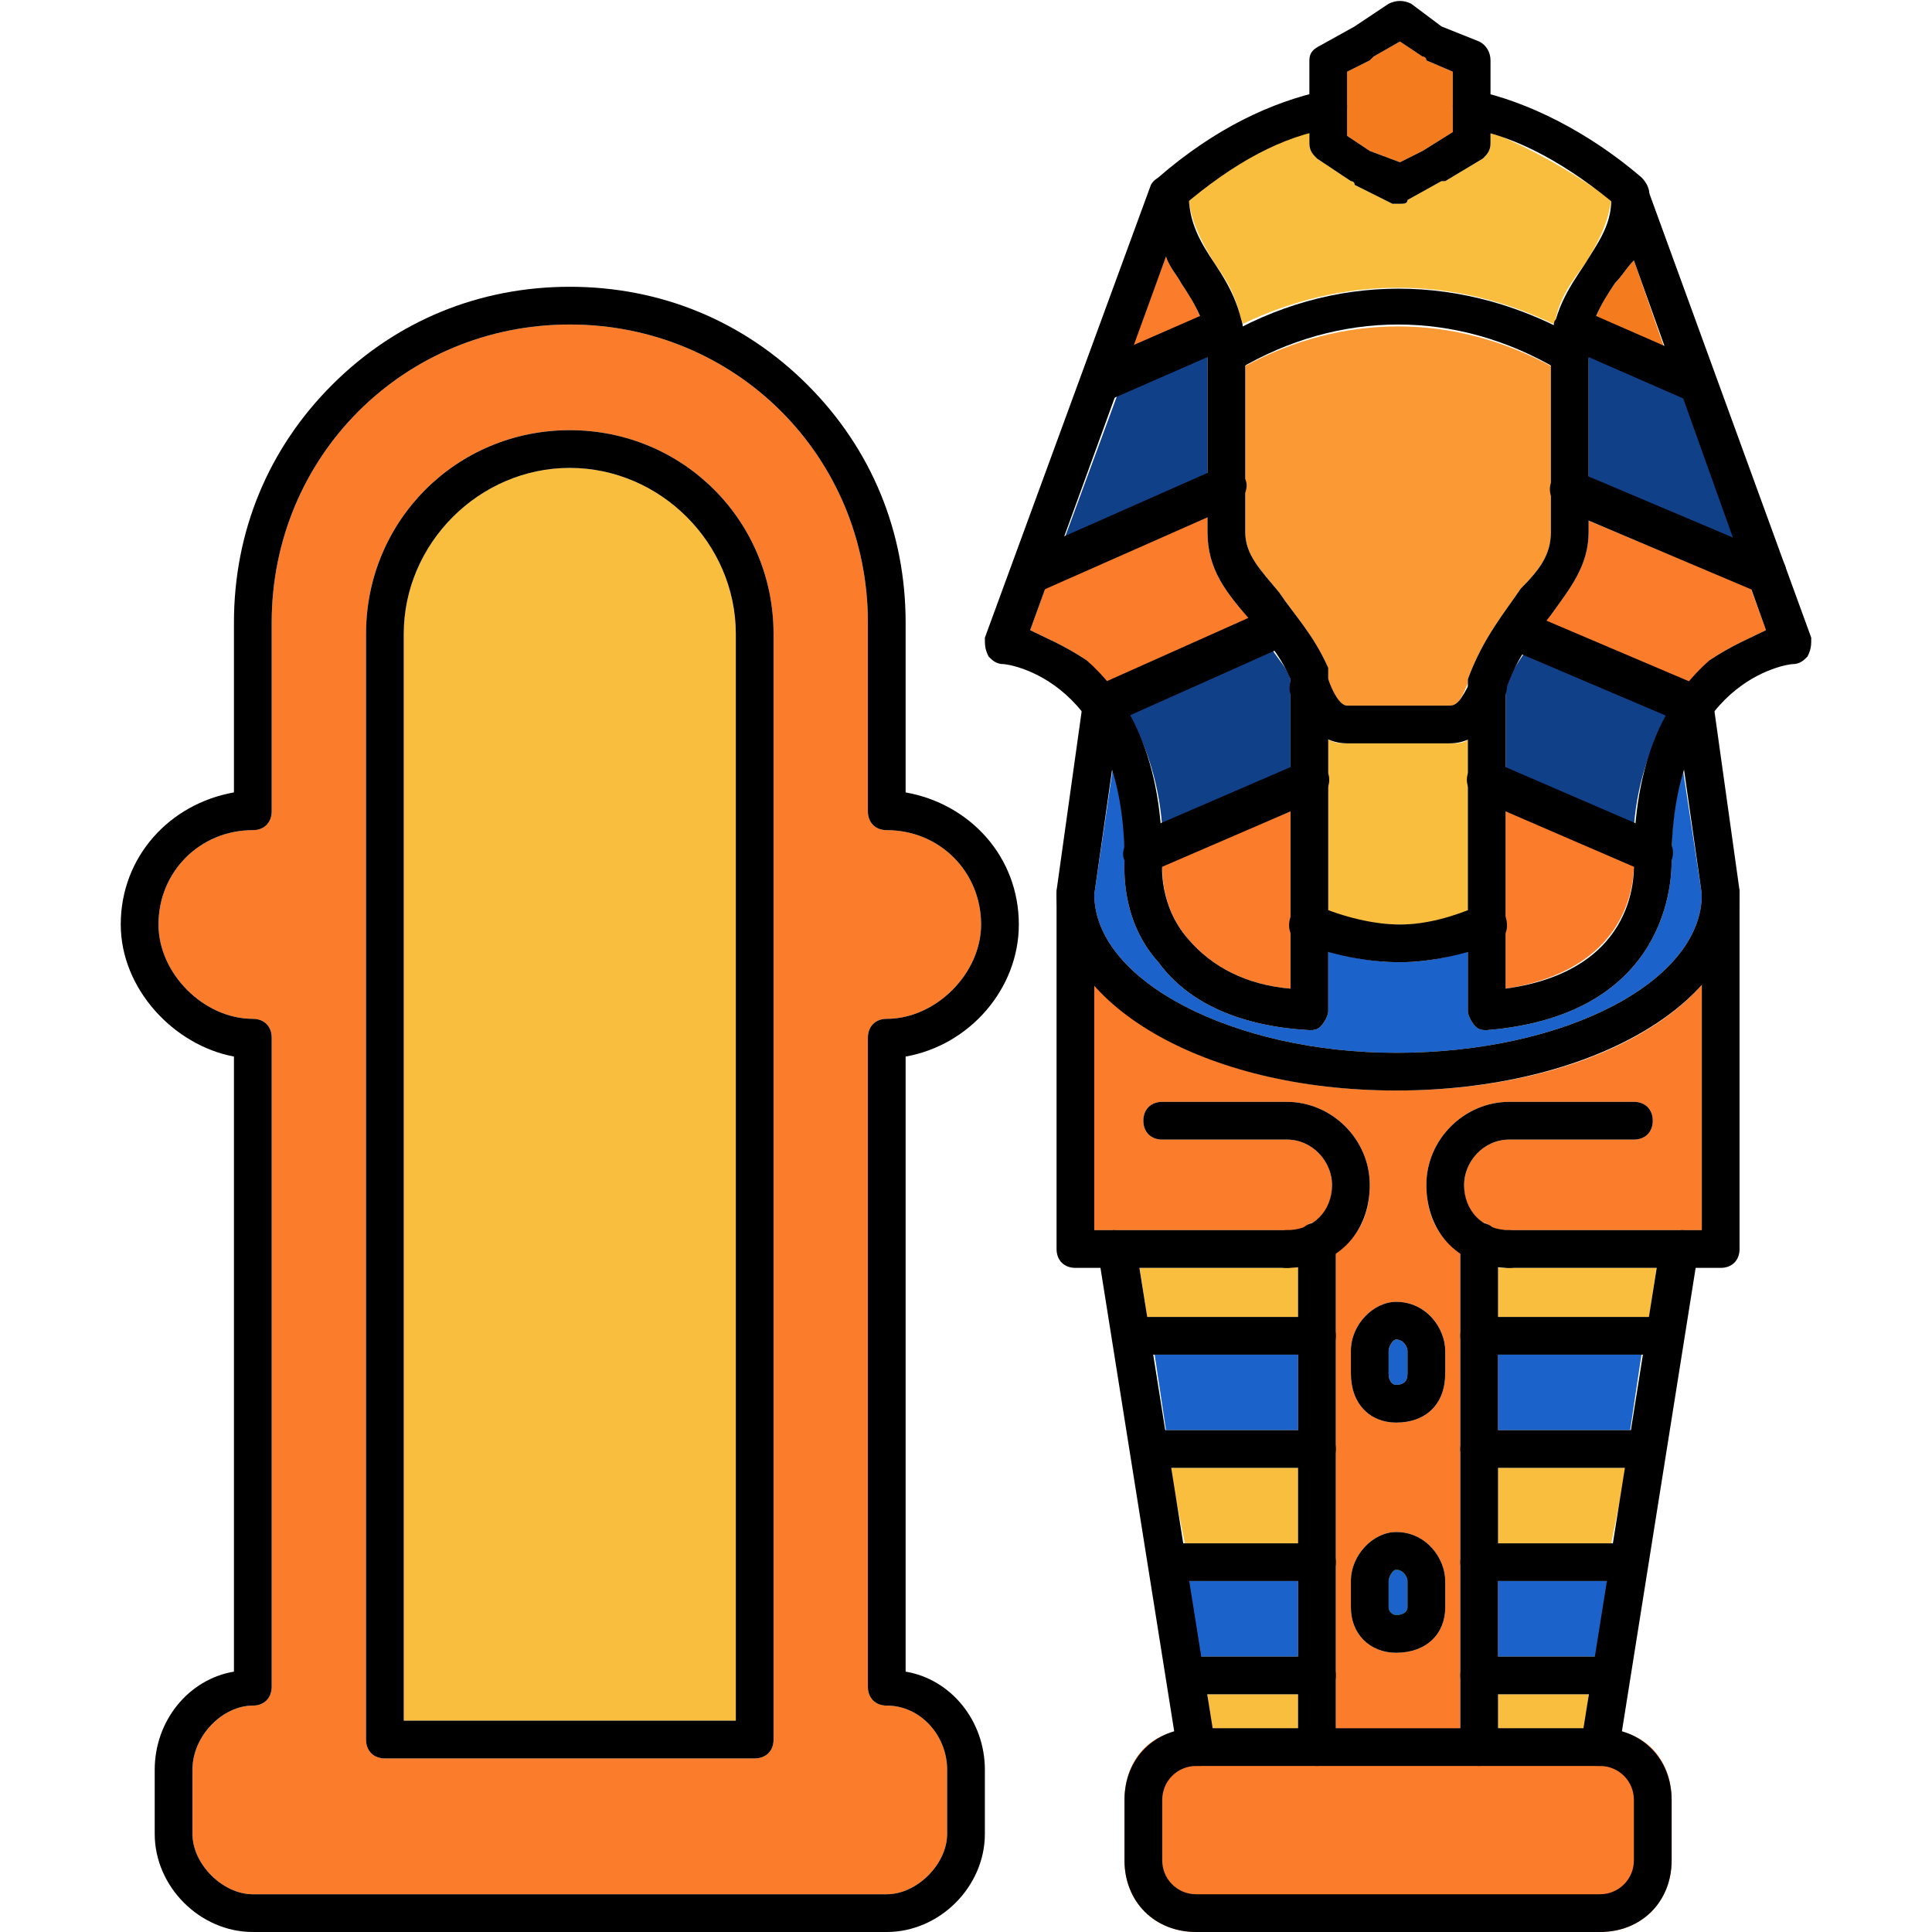 <svg clip-rule="evenodd" fill-rule="evenodd" height="512" image-rendering="optimizeQuality" shape-rendering="geometricPrecision" text-rendering="geometricPrecision" viewBox="0 0 512 512" width="512" xmlns="http://www.w3.org/2000/svg"><g id="Layer_x0020_1"><path d="m72 275v172c0 3-2 5-5 5-8 0-16 8-16 17v17c0 8 8 16 16 16h168c8 0 16-8 16-16v-17c0-9-7-17-16-17-3 0-5-2-5-5v-172c0-3 2-5 5-5 13 0 25-12 25-25 0-14-11-25-25-25-3 0-5-2-5-5v-50c0-44-35-79-79-79s-79 35-79 79v50c0 3-2 5-5 5-14 0-25 11-25 25 0 13 12 25 25 25 3 0 5 2 5 5zm25 186v-293c0-30 24-54 54-54s54 24 54 54v293c0 3-2 5-5 5h-98c-3 0-5-2-5-5z" fill="#fb7c2a"/><path d="m107 168v288h88v-288c0-24-20-44-44-44s-44 20-44 44z" fill="#fabe3e"/><path d="m273 167c4 2 9 4 15 8 2 2 3 4 5 6l38-17c-6-7-11-13-11-23v-4l-43 19z" fill="#fb7c2a"/><path d="m282 143 38-17v-32l-24 11z" fill="#0f4088"/><path d="m300 92 18-8c-1-3-3-6-5-9-1-2-3-4-4-7z" fill="#fb7c2a"/><path d="m322 70c3 4 6 9 7 16 27-13 56-13 83 0 1-7 5-12 8-16 3-5 6-10 7-17-11-8-22-14-32-18v3c0 2-1 3-2 4l-10 6h-1l-9 5c0 1-1 1-2 1s-2 0-2 0l-10-5c0-1-1-1-1-1l-9-6c-1-1-2-2-2-4v-3c-10 3-21 9-32 18 1 7 4 12 7 17z" fill="#fabe3e"/><path d="m357 36 6 4 8 3 6-3 8-5v-6-10l-7-3c0-1-1-1-1-1l-6-4-7 4-1 1-6 3z" fill="#f47b1e"/><path d="m411 97c-26-14-55-14-81 0v44c0 6 4 10 9 16 4 6 9 11 13 20v2 2c1 3 3 6 5 6h27c2 0 3-1 5-6 0 0 0 0 0-1 4-11 10-18 14-24 5-5 8-9 8-15z" fill="#fb9934"/><path d="m384 197h-27c-2 0-3 0-5-1v11 35c6 2 13 3 19 3s12-1 18-3v-35-11c-1 1-3 1-5 1z" fill="#fabe3e"/><path d="m342 204v-21c0-1 0-1 0-2v-1c-1-3-3-5-5-8l-38 17c4 7 8 17 9 30z" fill="#0f4088"/><path d="m342 215-34 14c0 3 0 12 7 20 6 7 15 12 27 13v-16c0-1 0-1 0-2z" fill="#fb7c2a"/><path d="m371 255c-6 0-13-1-19-3v16c0 1-1 3-2 4s-2 1-3 1c-18-1-32-7-40-18-10-11-9-25-9-27v-1c0-1 0-1 0-2 0-8-1-16-3-22l-5 34c0 23 37 42 80 42 45 0 81-19 81-42l-5-33c-2 6-3 14-3 24 0 4 0 41-49 45-1 0-2 0-3-1s-2-3-2-4v-16c-6 2-12 3-18 3z" fill="#1c62cb"/><path d="m399 215v30 17c32-5 34-27 34-33z" fill="#fb7c2a"/><path d="m399 204 34 15c1-13 5-22 9-30l-38-16c-2 3-4 6-5 9v1z" fill="#0f4088"/><path d="m409 165 39 16c2-2 3-4 5-6 6-4 11-6 15-8l-4-11-43-18v3c0 9-5 15-10 22 0 0-1 1-2 2z" fill="#fb7c2a"/><path d="m421 127 39 16-14-38-25-11v1z" fill="#0f4088"/><path d="m423 84 18 8-8-23c-2 2-3 4-5 6-2 3-4 6-5 9z" fill="#f47b1e"/><path d="m451 261c-15 17-45 28-81 28-35 0-65-11-80-28v65h51c-3 0-5 2-5 5s2 5 5 5h3v-1-6c0-1 0-1 0-2 1 0 1-1 2-2 0 0 1-1 2-1 3-2 5-5 5-10 0-6-5-12-12-12h-33c-3 0-5-2-5-5s2-5 5-5h33c12 0 22 10 22 22 0 8-3 14-9 18v22 30 30 30 14h33v-14-30-30-30-22c-6-4-9-10-9-18 0-12 10-22 22-22h33c3 0 5 2 5 5s-2 5-5 5h-33c-7 0-12 6-12 12 0 5 2 8 5 10 1 0 2 1 2 1 2 1 3 1 5 1h44 2 5zm-81 145c8 0 13 7 13 13v7c0 7-5 12-13 12-7 0-12-5-12-12v-7c0-7 6-13 12-13zm13-48v6c0 8-5 13-13 13-7 0-12-5-12-13v-6c0-7 6-13 12-13 8 0 13 7 13 13z" fill="#fb7c2a"/><path d="m397 336v13h40l2-13h-39c-1 0-2 0-3 0z" fill="#fabe3e"/><path d="m370 367c2 0 3-1 3-3v-6c0-1-1-3-3-3-1 0-2 2-2 3v6c0 2 1 3 2 3z" fill="#1c62cb"/><path d="m370 416c-1 0-2 2-2 3v7c0 1 1 2 2 2 2 0 3-1 3-2v-7c0-1-1-3-3-3z" fill="#0f0"/><path d="m370 416c-1 0-2 2-2 3v7c0 1 1 2 2 2 2 0 3-1 3-2v-7c0-1-1-3-3-3z" fill="#1c62cb"/><path d="m397 379h35l3-20h-38z" fill="#1c62cb"/><path d="m431 389h-34v20h30z" fill="#fabe3e"/><path d="m426 419h-29v20h26z" fill="#1c62cb"/><path d="m387 458h-33-10-23-4c-2 0-4 0-6 1-8 2-13 9-13 18v16c0 11 8 19 19 19h107c11 0 19-8 19-19v-16c0-9-5-16-13-18-2-1-4-1-6-1h-4-23z" fill="#fb7c2a"/><path d="m321 458h23v-9h-24z" fill="#fabe3e"/><path d="m318 439h26v-20h-29z" fill="#1c62cb"/><path d="m314 409h30v-20h-34z" fill="#fabe3e"/><path d="m309 379h35v-20h-38z" fill="#1c62cb"/><path d="m304 349h40v-13c-1 0-2 0-3 0h-39z" fill="#fabe3e"/><path d="m421 449h-24v9h23z" fill="#fabe3e"/><g id="_529014808"><g><path d="m456 336h-56c-3 0-5-2-5-5s2-5 5-5h51v-89l-7-49c0-3 1-6 4-6s6 2 6 4l7 50v1 94c0 3-2 5-5 5zm-115 0h-56c-3 0-5-2-5-5v-94s0 0 0-1l7-50c0-2 3-4 6-4 2 0 4 3 4 6l-7 49v89h51c3 0 5 2 5 5s-2 5-5 5z"/></g><g><path d="m400 336c-13 0-22-9-22-22 0-12 10-22 22-22h33c3 0 5 2 5 5s-2 5-5 5h-33c-7 0-12 6-12 12 0 7 5 12 12 12 3 0 5 2 5 5s-2 5-5 5z"/></g><g><path d="m341 336c-3 0-5-2-5-5s2-5 5-5c7 0 12-5 12-12 0-6-5-12-12-12h-33c-3 0-5-2-5-5s2-5 5-5h33c12 0 22 10 22 22 0 13-9 22-22 22z"/></g><g><path d="m424 468s0 0-1 0c-2 0-4-3-4-6l21-132c0-2 3-4 6-4 2 0 4 3 4 6l-21 132c0 2-3 4-5 4zm-107 0c-2 0-4-2-5-4l-21-132c0-3 1-5 4-6 3 0 6 2 6 4l21 132c0 3-1 6-4 6z"/></g><g><path d="m392 468c-3 0-5-2-5-5v-134c0-3 2-5 5-5s5 2 5 5v134c0 3-2 5-5 5zm-43 0c-3 0-5-2-5-5v-134c0-3 2-5 5-5s5 2 5 5v134c0 3-2 5-5 5z"/></g><g><path d="m440 359h-48c-3 0-5-2-5-5s2-5 5-5h48c3 0 5 2 5 5s-2 5-5 5zm-91 0h-49c-2 0-5-2-5-5s3-5 5-5h49c3 0 5 2 5 5s-2 5-5 5z"/></g><g><path d="m436 389h-44c-3 0-5-2-5-5s2-5 5-5h44c3 0 5 2 5 5s-2 5-5 5zm-87 0h-44c-3 0-5-2-5-5s2-5 5-5h44c3 0 5 2 5 5s-2 5-5 5z"/></g><g><path d="m431 419h-39c-3 0-5-2-5-5s2-5 5-5h39c3 0 5 2 5 5s-2 5-5 5zm-82 0h-38c-3 0-5-2-5-5s2-5 5-5h38c3 0 5 2 5 5s-2 5-5 5z"/></g><g><path d="m426 449h-34c-3 0-5-2-5-5s2-5 5-5h34c3 0 5 2 5 5s-2 5-5 5zm-77 0h-34c-2 0-5-2-5-5s3-5 5-5h34c3 0 5 2 5 5s-2 5-5 5z"/></g><g><path d="m370 377c-7 0-12-5-12-13v-6c0-7 6-13 12-13 8 0 13 7 13 13v6c0 8-5 13-13 13zm0-22c-1 0-2 2-2 3v6c0 2 1 3 2 3 2 0 3-1 3-3v-6c0-1-1-3-3-3z"/></g><g><path d="m370 438c-7 0-12-5-12-12v-7c0-7 6-13 12-13 8 0 13 7 13 13v7c0 7-5 12-13 12zm0-22c-1 0-2 2-2 3v7c0 1 1 2 2 2 2 0 3-1 3-2v-7c0-1-1-3-3-3z"/></g><g><path d="m370 289c-51 0-90-23-90-52 0-3 2-5 5-5s5 2 5 5c0 23 37 42 80 42 45 0 81-19 81-42 0-3 2-5 5-5s5 2 5 5c0 29-40 52-91 52z"/></g><g><path d="m424 512h-107c-11 0-19-8-19-19v-16c0-11 8-19 19-19h107c11 0 19 8 19 19v16c0 11-8 19-19 19zm-107-44c-5 0-9 4-9 9v16c0 5 4 9 9 9h107c5 0 9-4 9-9v-16c0-5-4-9-9-9z"/></g><g><path d="m384 197h-27c-6 0-11-4-15-13-1-3 1-6 3-7 3-1 6 1 7 3 1 3 3 7 5 7h27c2 0 3-1 6-7 1-2 3-4 6-3s4 4 3 7c-3 5-6 13-15 13zm32-98c-1 0-2 0-3-1-27-16-58-16-85 0-3 2-6 1-7-1-2-3-1-6 2-7 30-18 65-18 96 0 2 1 3 4 1 7-1 1-2 2-4 2z"/></g><g><path d="m371 255c-9 0-18-2-26-5-3-1-4-4-3-7 1-2 4-4 7-3 7 3 15 5 22 5s14-2 21-5c3-1 6 1 7 3 1 3 0 6-3 7-8 3-17 5-25 5z"/></g><g><path d="m432 56c-1 0-2 0-3-1-13-11-27-19-40-21-3-1-4-3-4-6 1-3 3-4 6-4 14 3 30 11 44 23 2 2 3 5 1 7-1 1-3 2-4 2zm-122 0c-1 0-3-1-4-2-2-2-1-5 1-7 15-13 30-20 44-23 3 0 5 1 6 4 0 3-1 5-4 6-13 2-26 9-40 21-1 1-2 1-3 1z"/></g><g><path d="m347 273c-18-1-32-7-40-18-10-11-9-25-9-27 0-48-31-52-32-52-2 0-3-1-4-2-1-2-1-3-1-5l44-120c1-2 4-3 6-3 2 1 4 3 4 5 0 8 3 13 7 19s8 13 8 24v47c0 6 4 10 9 16 4 6 9 11 13 20v2 89c0 1-1 3-2 4s-2 1-3 1zm-74-106c4 2 9 4 15 8 9 8 20 23 20 53v1s-1 11 7 20c6 7 15 12 27 13v-82c-3-7-7-11-11-16-6-7-11-13-11-23v-47c0-8-3-13-7-19-1-2-3-4-4-7z"/></g><g><path d="m292 106c-2 0-4-1-5-3s0-5 3-7l32-14c2-1 5 0 7 3 1 3 0 6-3 7l-32 14c-1 0-1 0-2 0z"/></g><g><path d="m273 157c-2 0-4-1-5-3s0-5 3-7l52-23c2-1 5 0 7 3 1 2 0 5-3 7l-52 23c-1 0-1 0-2 0z"/></g><g><path d="m292 192c-2 0-4-1-5-3s0-5 3-7l47-21c2-1 5 0 6 3 2 2 0 5-2 7l-47 21c-1 0-1 0-2 0z"/></g><g><path d="m303 231c-2 0-4-1-5-3s0-5 3-7l44-19c2-1 5 1 7 3 1 3-1 6-3 7l-44 19c-1 0-1 0-2 0z"/></g><g><path d="m449 106c-1 0-1 0-2 0l-32-14c-2-1-4-4-3-7 2-2 5-4 7-3l32 14c3 2 4 5 3 7s-3 3-5 3z"/></g><g><path d="m468 157c-1 0-1 0-2 0l-52-22c-2-1-4-4-3-7 1-2 4-4 7-3l52 22c3 1 4 4 3 7-1 2-3 3-5 3z"/></g><g><path d="m449 192c-1 0-1 0-2 0l-47-20c-2-1-4-4-3-7 2-3 4-4 7-3l47 20c3 2 4 4 3 7-1 2-3 3-5 3z"/></g><g><path d="m438 231c-1 0-1 0-2 0l-44-19c-2-1-4-4-3-7 2-2 4-4 7-3l44 19c3 2 4 4 3 7-1 2-3 3-5 3z"/></g><g><path d="m394 273c-1 0-2 0-3-1s-2-3-2-4v-86s0-1 0-2c4-11 10-18 14-24 5-5 8-9 8-15v-47c0-11 5-18 9-24 3-5 7-10 7-17 0-3 2-5 4-5 3 0 5 1 6 3l43 118c0 2 0 3-1 5-1 1-2 2-4 2-1 0-32 4-32 52 0 4 0 41-49 45zm5-90v79c36-5 34-32 34-34 0-30 11-45 20-53 6-4 11-6 15-8l-35-98c-2 2-3 4-5 6-4 6-7 11-7 19v47c0 9-5 15-10 22-4 5-9 11-12 20z"/></g><g><path d="m371 54c-1 0-2 0-2 0l-10-5c0-1-1-1-1-1l-9-6c-1-1-2-2-2-4v-22c0-2 1-3 3-4l9-5 9-6c2-1 4-1 6 0l8 6 10 4c2 1 3 3 3 5v22c0 2-1 3-2 4l-10 6h-1l-9 5c0 1-1 1-2 1zm-8-14 8 3 6-3 8-5v-16l-7-3c0-1-1-1-1-1l-6-4-7 4s-1 1-1 1l-6 3v17z"/></g><g><path d="m235 512h-168c-14 0-26-12-26-26v-17c0-13 9-24 21-26v-163c-16-3-30-18-30-35 0-18 13-32 30-35v-45c0-24 9-46 26-63s39-26 63-26 46 9 63 26 26 39 26 63v45c17 3 30 17 30 35 0 17-13 32-30 35v163c12 2 21 13 21 26v17c0 14-12 26-26 26zm-84-426c-44 0-79 35-79 79v50c0 3-2 5-5 5-14 0-25 11-25 25 0 13 12 25 25 25 3 0 5 2 5 5v172c0 3-2 5-5 5-8 0-16 8-16 17v17c0 8 8 16 16 16h168c8 0 16-8 16-16v-17c0-9-7-17-16-17-3 0-5-2-5-5v-172c0-3 2-5 5-5 13 0 25-12 25-25 0-14-11-25-25-25-3 0-5-2-5-5v-50c0-44-35-79-79-79z"/></g><g><path d="m200 466h-98c-3 0-5-2-5-5v-293c0-30 24-54 54-54s54 24 54 54v293c0 3-2 5-5 5zm-93-10h88v-288c0-24-20-44-44-44s-44 20-44 44z"/></g></g></g></svg>